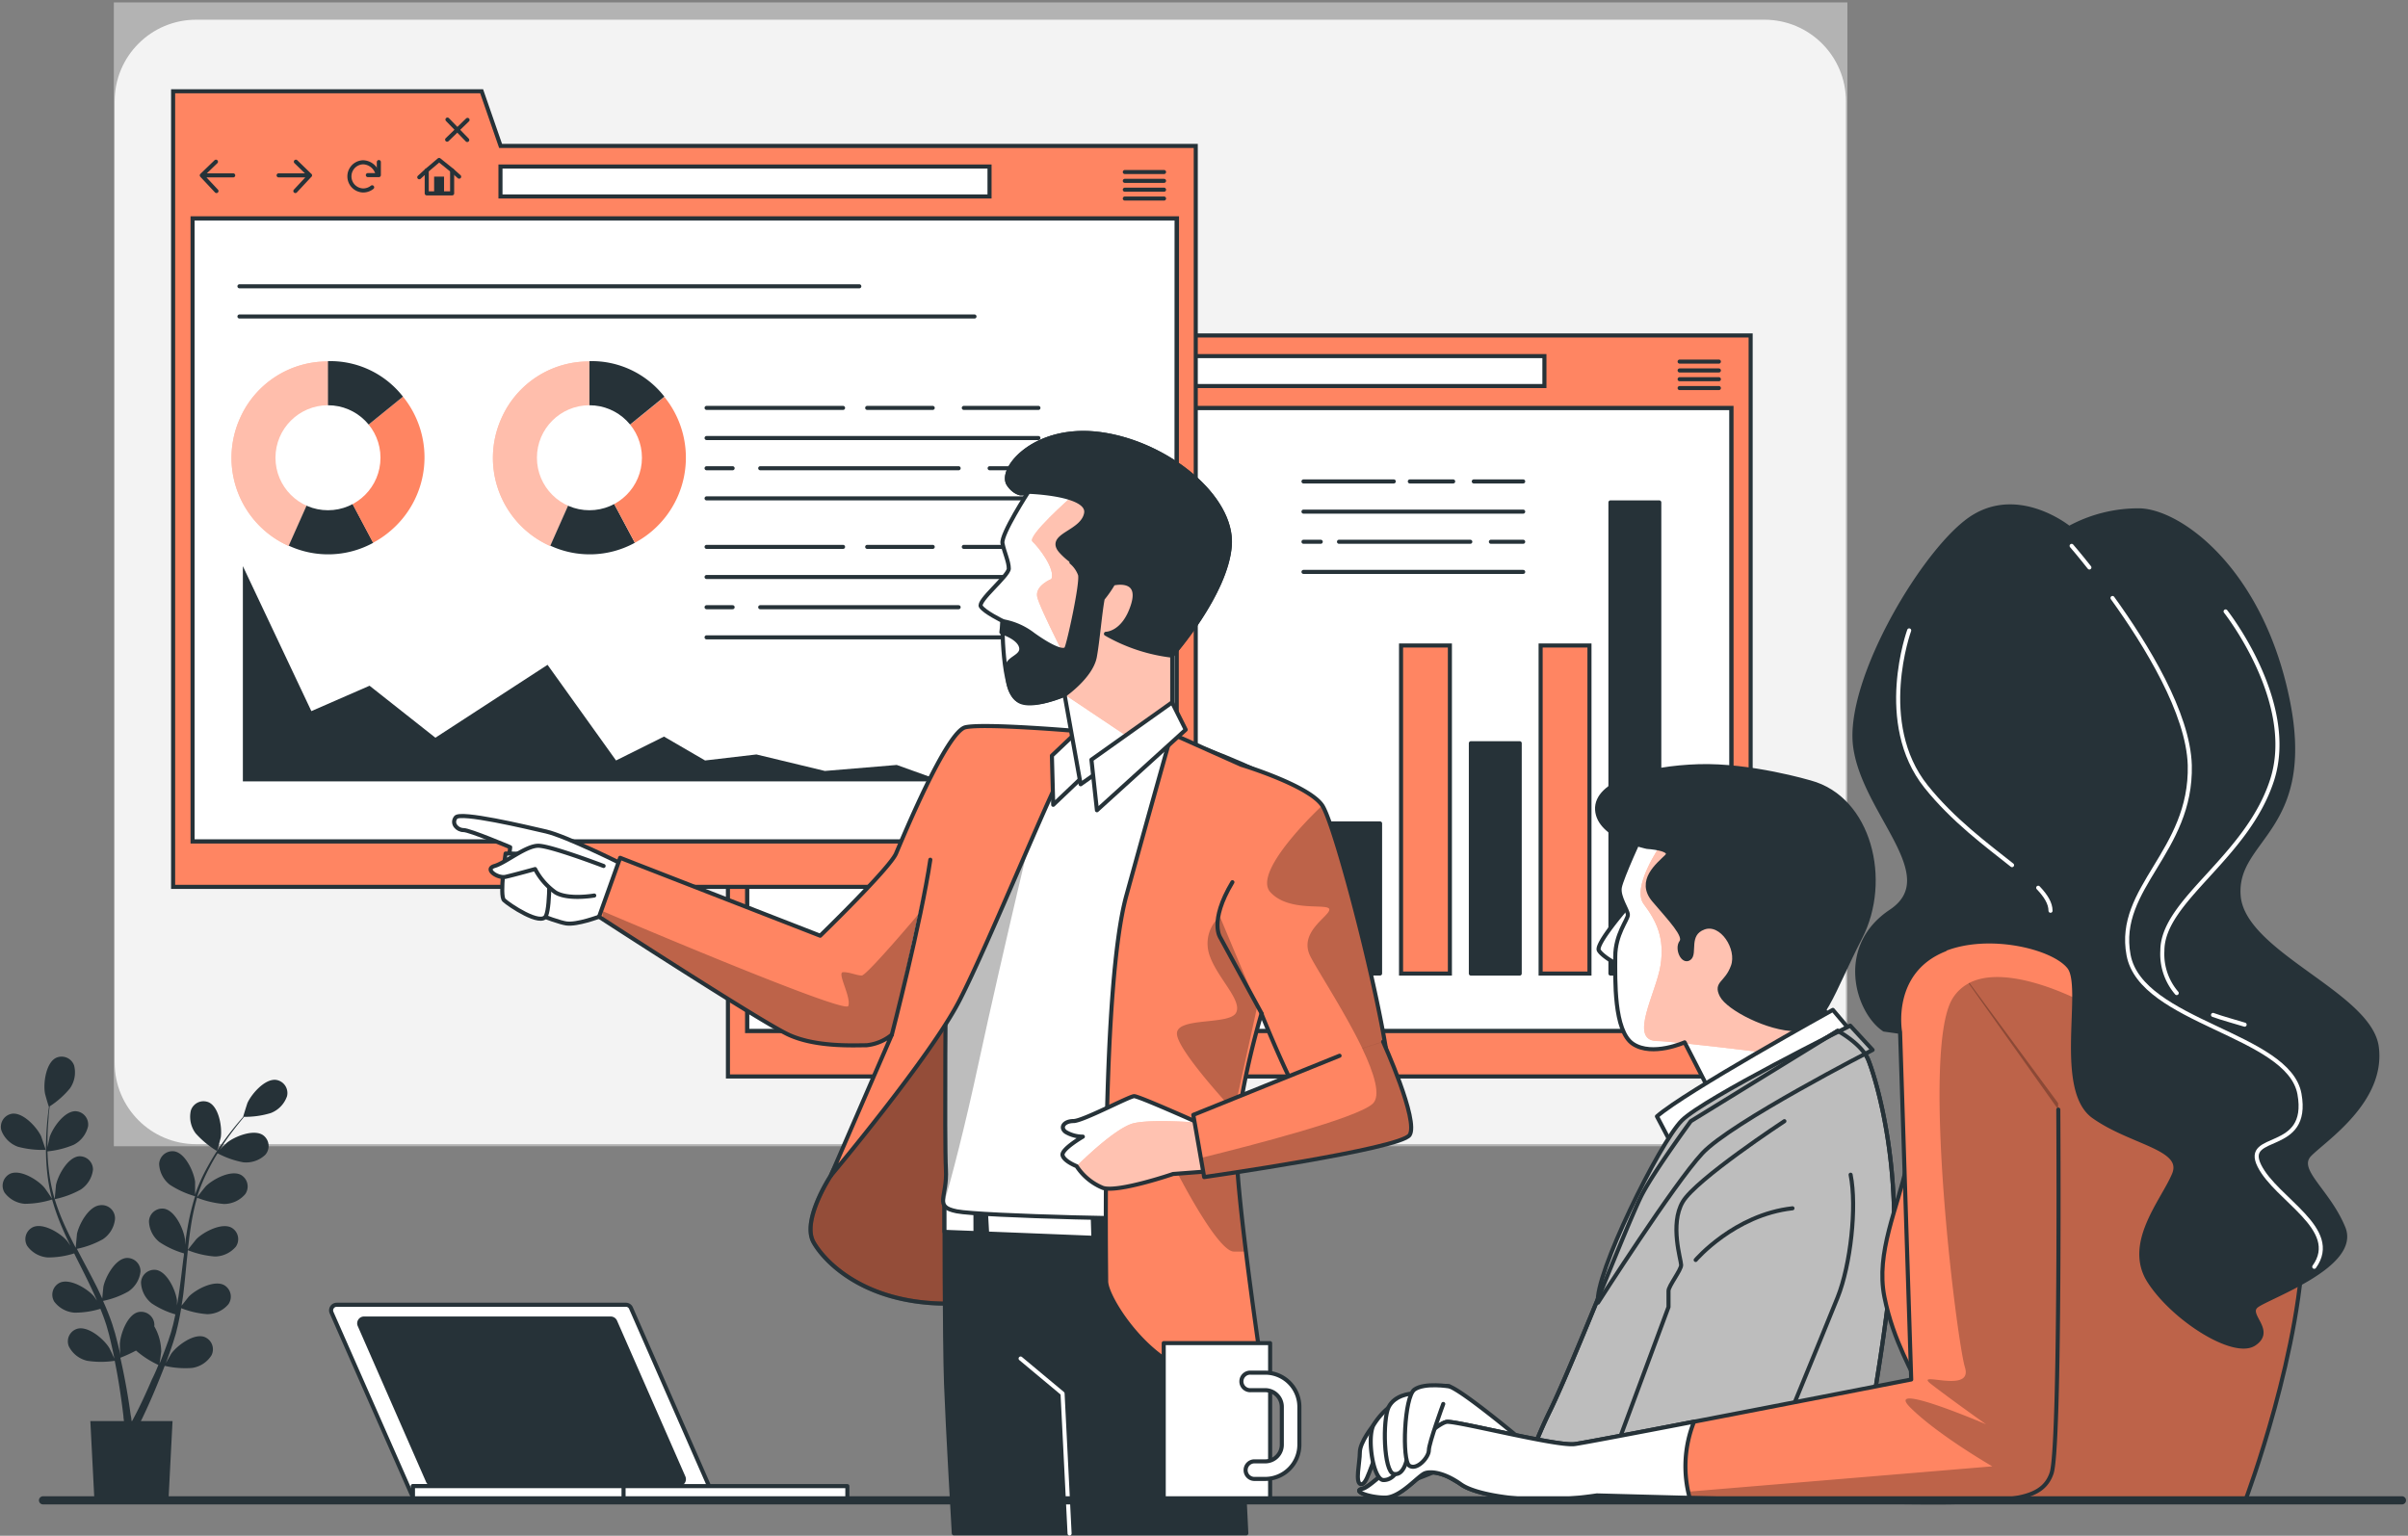 <svg width="591" height="377" fill="none" xmlns="http://www.w3.org/2000/svg"><rect width="100%" height="100%" fill="#808080" stroke="none"/><path d="M433.051 4.837H48.142c-11.045 0-20 8.954-20 20v236.035c0 11.046 8.955 20 20 20h384.909c11.045 0 20-8.954 20-20V24.837c0-11.046-8.955-20-20-20z" fill="#EBEBEB"/><path opacity=".4" d="M453.409.594H27.937v280.791h425.472V.595z" fill="#fff"/><path d="M424.966 100.131H183.358v152.983h241.608V100.131z" fill="#fff" stroke="#263238" stroke-miterlimit="10"/><path d="M259.05 82.344l-4.652-13.398h-75.739v195.302h251.006V82.344H259.05zm165.932 170.77H183.358V100.131h241.608l.016 152.983z" fill="#FF8562" stroke="#263238" stroke-miterlimit="10"/><path d="M379.048 87.415H259.02v7.35h120.028v-7.35z" fill="#fff" stroke="#263238" stroke-miterlimit="10"/><path d="M189.173 86.236l-3.458 3.334 3.582 3.846m-3.582-3.846h7.692m15.384-3.334l3.473 3.334-3.597 3.846m3.597-3.846h-7.692m24.223-.45a3.782 3.782 0 00-3.52-2.76 3.473 3.473 0 100 6.932 3.4 3.4 0 002.187-.79" stroke="#263238" stroke-linecap="round" stroke-linejoin="round"/><path d="M226.469 89.508h2.683v-3.194m17.989 2.062l-3.195-2.59-3.04 2.59v5.63h6.235v-5.63z" stroke="#263238" stroke-linecap="round" stroke-linejoin="round"/><path d="M245.171 89.896h-2.435v3.908h2.435v-3.908z" fill="#263238"/><path d="M240.906 88.376l-1.83 1.675m8.065-1.675l1.721 1.52m-2.869-14.019l4.87 5.025m.077-4.947l-5.025 4.87m166.32 7.939h9.63m-9.63 2.172h9.63m-9.63 2.154h9.63m-9.63 2.172h9.63m-60.154 22.92h12.127m-27.821 0h10.638m-36.737 0h22.161m-22.161 7.413h53.92m-7.925 7.397h7.924m-45.204 0h32.225m-40.94 0h4.234m-4.234 7.397h53.92" stroke="#263238" stroke-linecap="round" stroke-linejoin="round"/><path d="M338.713 202.14h-11.987v36.831h11.987V202.14z" fill="#263238" stroke="#263238" stroke-linecap="round" stroke-linejoin="round"/><path d="M355.849 158.456h-11.987v80.531h11.987v-80.531z" fill="#FF8562" stroke="#263238" stroke-miterlimit="10"/><path d="M372.985 182.446h-11.987v56.541h11.987v-56.541z" fill="#263238" stroke="#263238" stroke-linecap="round" stroke-linejoin="round"/><path d="M390.105 158.456h-11.987v80.531h11.987v-80.531z" fill="#FF8562" stroke="#263238" stroke-miterlimit="10"/><path d="M407.241 123.33h-11.987v115.656h11.987V123.33z" fill="#263238" stroke="#263238" stroke-linecap="round" stroke-linejoin="round"/><path d="M288.794 53.593H47.186v152.982h241.608V53.593z" fill="#fff" stroke="#263238" stroke-miterlimit="10"/><path d="M122.862 35.821l-4.652-13.414H42.487V217.71h250.99V35.821H122.862zm165.932 170.755H47.263V53.593H288.87l-.077 152.983z" fill="#FF8562" stroke="#263238" stroke-miterlimit="10"/><path d="M242.861 40.877H122.832v7.35h120.029v-7.35z" fill="#fff" stroke="#263238" stroke-miterlimit="10"/><path d="M53 39.698l-3.473 3.35 3.598 3.845m-3.598-3.845h7.707m15.384-3.35l3.458 3.35-3.582 3.845m3.598-3.845h-7.707m24.238-.45a3.767 3.767 0 00-3.49-2.76 3.459 3.459 0 000 6.916c.802 0 1.578-.274 2.203-.775" stroke="#263238" stroke-linecap="round" stroke-linejoin="round"/><path d="M90.281 42.986h2.699v-3.21m17.988 2.062l-3.195-2.574-3.039 2.574v5.63h6.234v-5.63z" stroke="#263238" stroke-linecap="round" stroke-linejoin="round"/><path d="M108.983 43.358h-2.434v3.908h2.434v-3.908z" fill="#263238"/><path d="M104.734 41.838l-1.83 1.675m8.065-1.675l1.721 1.535m-2.869-14.018l4.854 5.009m.077-4.932l-5.009 4.854m166.32 7.94h9.63m-9.63 2.171h9.63m-9.63 2.171h9.63m-9.63 2.171h9.63" stroke="#263238" stroke-linecap="round" stroke-linejoin="round"/><path d="M59.607 191.812v-52.835l16.81 35.59 14.283-6.234 16.159 12.763 27.526-17.896 16.81 23.479 11.77-5.862 10.08 5.862 12.608-1.474 16.795 4.048 17.647-1.473 11.228 4.032H59.607z" fill="#263238"/><path d="M236.549 100.131h18.314m-42.025 0h16.081m-55.501 0h33.496m-33.496 7.398h81.446m-11.972 7.412h11.971m-68.279 0h48.694m-61.86 0h6.389m-6.389 7.397h81.446m-.001 11.91h-18.314m-23.711 0h16.081m-55.501 0h33.496m-33.496 7.397h81.446m-.001 7.413h-11.971m-56.308 0h48.694m-61.86 0h6.389m-6.389 7.397h81.446" stroke="#263238" stroke-linecap="round" stroke-linejoin="round"/><path d="M80.496 112.32l-9.63 21.711a23.68 23.68 0 01-12.003-31.264 23.387 23.387 0 0121.71-14.034l-.077 23.587z" fill="#FF8562"/><path opacity=".47" d="M80.496 112.32l-9.63 21.711a23.683 23.683 0 01-12.003-31.264 23.385 23.385 0 0121.71-14.034l-.077 23.587z" fill="#fff"/><path d="M80.496 112.32l11.119 20.92a23.027 23.027 0 01-20.75.713l9.63-21.633z" fill="#263238"/><path d="M80.496 112.32l18.408-14.95a23.673 23.673 0 015.148 17.42 23.67 23.67 0 01-8.715 15.938 22.944 22.944 0 01-3.784 2.512l-11.057-20.92z" fill="#FF8562"/><path d="M80.496 112.32V88.655a22.61 22.61 0 0118.408 8.715l-18.408 14.95z" fill="#263238"/><path d="M80.496 125.254c7.117 0 12.887-5.77 12.887-12.887 0-7.117-5.77-12.887-12.887-12.887-7.117 0-12.887 5.77-12.887 12.887 0 7.117 5.77 12.887 12.887 12.887z" fill="#fff"/><path d="M144.666 112.32l-9.63 21.711a23.658 23.658 0 01-12.003-31.264 23.37 23.37 0 0121.633-14.034v23.587z" fill="#FF8562"/><path opacity=".47" d="M144.666 112.32l-9.63 21.71a23.665 23.665 0 01-12.003-31.263 23.365 23.365 0 0121.633-14.034v23.587z" fill="#fff"/><path d="M144.666 112.32l11.15 20.92a23.029 23.029 0 01-20.749.713l9.599-21.633z" fill="#263238"/><path d="M144.667 112.32l18.392-14.888a23.692 23.692 0 014.809 19.609 23.7 23.7 0 01-12.052 16.198l-11.149-20.919z" fill="#FF8562"/><path d="M144.667 112.32V88.655a22.577 22.577 0 0118.392 8.715l-18.392 14.95z" fill="#263238"/><path d="M144.666 125.254c7.118 0 12.887-5.77 12.887-12.887 0-7.117-5.769-12.887-12.887-12.887-7.117 0-12.886 5.77-12.886 12.887 0 7.117 5.769 12.887 12.886 12.887z" fill="#fff"/><path d="M58.77 70.279H210.9M58.77 77.692h180.4" stroke="#263238" stroke-linecap="round" stroke-linejoin="round"/><path d="M399.131 222.983s-7.521 8.715-6.73 10.297c.791 1.582 7.133 5.536 7.521 3.102a98.576 98.576 0 001.551-11.492c.046-2.729.434-3.458-2.342-1.907z" fill="#fff" stroke="#263238" stroke-linecap="round" stroke-linejoin="round"/><path d="M403.101 204.373s-5.149 11.088-5.552 13.476c-.403 2.388 1.985 5.536 1.985 6.731 0 1.194-3.102 4.745-3.102 10.297 0 5.551-.403 18.221 4.358 21.385 4.761 3.163 12.67-.388 12.67-.388l7.521 14.655 30.1-17.431-4.358-6.73s6.343-17.059 1.551-30.101c-4.792-13.041-21.71-15.057-28.518-15.507-6.808-.45-14.267-1.179-16.655 3.613z" fill="#fff"/><path d="M446.662 246.322s6.342-17.059 1.55-30.101c-4.792-13.042-21.71-15.058-28.518-15.507-1.101 0-2.233-.14-3.365-.186l-8.778 6.947s-7.226 10.344-4.125 14.469c3.102 4.125 5.164 8.281 4.125 14.995-1.039 6.715-7.893 18.33-1.023 18.61 1.411 0 3.644.248 6.296.511l.574-.232.155.31c10.142 1.023 25.541 3.024 25.541 3.024l1.551-.078 10.405-6.032-4.388-6.73z" fill="#FF8562"/><path opacity=".5" d="M446.662 246.322s6.342-17.059 1.55-30.101c-4.792-13.042-21.71-15.058-28.518-15.507-1.101 0-2.233-.14-3.365-.186l-8.778 6.947s-7.226 10.344-4.125 14.469c3.102 4.125 5.164 8.281 4.125 14.995-1.039 6.715-7.893 18.33-1.023 18.61 1.411 0 3.644.248 6.296.511l.574-.232.155.31c10.142 1.023 25.541 3.024 25.541 3.024l1.551-.078 10.405-6.032-4.388-6.73z" fill="#fff"/><path d="M403.101 204.373s-5.149 11.088-5.552 13.476c-.403 2.388 1.985 5.536 1.985 6.731 0 1.194-3.102 4.745-3.102 10.297 0 5.551-.403 18.221 4.358 21.385 4.761 3.163 12.67-.388 12.67-.388l7.521 14.655 30.1-17.431-4.358-6.73s6.343-17.059 1.551-30.101c-4.792-13.041-21.71-15.057-28.518-15.507-6.808-.45-14.267-1.179-16.655 3.613z" stroke="#263238" stroke-linecap="round" stroke-linejoin="round"/><path d="M444.258 192.061s-14.655-4.358-27.324-3.97c-12.67.387-25.355 3.97-24.952 10.7.403 6.73 12.267 9.103 12.267 9.103s6.745.403 4.76 2.372c-1.985 1.97-7.133 5.955-3.101 10.701 4.032 4.745 7.909 8.715 6.73 10.297-1.178 1.582.388 5.148 1.97 3.97 1.581-1.179-.791-5.955 3.566-7.537 4.358-1.582 8.716 5.149 7.134 9.506-1.582 4.358-4.358 3.97-2.776 7.134 1.582 3.163 11.491 8.312 18.221 8.312 6.731 0 8.716-8.716 15.849-22.579 7.134-13.864 2.342-34.055-12.344-38.009z" fill="#263238" stroke="#263238" stroke-linecap="round" stroke-linejoin="round"/><path d="M406.667 274.049l3.955 7.521 43.576-28.518-4.357-5.149s-36.443 20.191-43.174 26.146z" fill="#fff" stroke="#263238" stroke-linecap="round" stroke-linejoin="round"/><path d="M414.98 275.228s-8.716 11.879-11.879 17.818c-3.164 5.94-16.64 40.801-22.579 53.083a117.805 117.805 0 00-8.219 22.052h83.074s9.506-47.407 9.506-68.001c0-20.594-4.745-36.04-6.343-39.994-1.597-3.955-7.521-7.134-7.521-7.134l-36.039 22.176z" fill="#fff"/><path d="M414.98 275.228s-8.716 11.879-11.879 17.818c-3.164 5.94-16.64 40.801-22.579 53.083a117.805 117.805 0 00-8.219 22.052h83.074s9.506-47.407 9.506-68.001c0-20.594-4.745-36.04-6.343-39.994-1.597-3.955-7.521-7.134-7.521-7.134l-36.039 22.176z" fill="#BDBDBD" stroke="#263238" stroke-linecap="round" stroke-linejoin="round"/><path d="M392.199 319.781s18.609-29.139 25.618-36.676c7.01-7.536 41.778-25.37 41.778-25.37l-5.49-5.955s-35.776 17.756-41.312 23.261c-5.536 5.506-21.587 38.196-20.594 44.74z" fill="#BDBDBD" stroke="#263238" stroke-linecap="round" stroke-linejoin="round"/><path d="M414.98 275.228s-8.716 11.879-11.879 17.818c-3.164 5.94-16.64 40.801-22.579 53.083a117.805 117.805 0 00-8.219 22.052h83.074s9.506-47.407 9.506-68.001c0-20.594-4.745-36.04-6.343-39.994-1.597-3.955-7.521-7.134-7.521-7.134l-36.039 22.176z" stroke="#263238" stroke-linecap="round" stroke-linejoin="round"/><path d="M437.947 275.227s-21.711 14.267-24.952 19.803c-3.241 5.537-.388 14.267-.388 15.508 0 1.241-3.101 5.149-3.101 6.343v3.954l-17.059 45.949h38.769s16.64-40.397 19.803-48.321c3.164-7.925 4.761-22.176 3.18-30.101m-38.025 20.936s9.506-11.104 23.757-12.686" stroke="#263238" stroke-linecap="round" stroke-linejoin="round"/><path d="M508.46 228.115s-27.356-5.474-35.017 1.086c-7.66 6.56-3.287 46.523-5.474 56.913-2.186 10.39-7.66 21.338-5.474 32.271 2.187 10.933 7.118 18.609 9.305 24.084 2.186 5.474-.559 25.711-.559 25.711h79.896s14.22-37.745 14.22-66.202c0-28.456-8.762-53.067-21.881-62.371-13.12-9.305-35.016-11.492-35.016-11.492z" fill="#FF8562"/><path opacity=".26" d="M479.166 245.205c-7.754 12.933 1.039 83.741 3.101 90.471 2.063 6.731-12.918.512-8.266 4.125 4.653 3.614 13.43 9.832 13.43 9.832a161.71 161.71 0 00-15.259-5.691c.272 1.619.412 3.258.418 4.9a146.86 146.86 0 0016.345 11.088l-16.981 1.427c-.356 3.892-.759 6.792-.759 6.792h79.895s14.22-37.745 14.22-66.202a120.767 120.767 0 00-4.916-35.016l-47.67-20.16s-25.805-14.484-33.558-1.566z" fill="#000"/><path d="M508.46 228.115s-27.356-5.474-35.017 1.086c-7.66 6.56-3.287 46.523-5.474 56.913-2.186 10.39-7.66 21.338-5.474 32.271 2.187 10.933 7.118 18.609 9.305 24.084 2.186 5.474-.559 25.711-.559 25.711h79.896s14.22-37.745 14.22-66.202c0-28.456-8.762-53.067-21.881-62.371-13.12-9.305-35.016-11.492-35.016-11.492z" stroke="#263238" stroke-linecap="round" stroke-linejoin="round"/><path d="M507.839 129.627s-12.034-9.848-23.525-2.73c-11.491 7.118-31.186 39.932-28.999 56.355 2.186 16.423 21.897 31.729 8.762 40.49-13.135 8.762-8.204 24.611-1.644 29l3.83.542s0-15.864 10.949-20.253c10.948-4.388 26.797-.542 30.627 4.389 3.83 4.931-3.272 30.085 6.017 36.66 9.289 6.575 22.44 7.661 19.71 14.22-2.729 6.56-12.049 16.966-6.032 26.27 6.017 9.305 20.795 18.61 25.727 15.306 4.931-3.303-2.187-7.102.543-9.304 2.729-2.202 25.168-9.848 21.338-19.152-3.83-9.305-12.034-14.236-8.203-18.066 3.83-3.831 18.05-13.12 16.407-26.255-1.644-13.135-32.83-22.982-33.916-37.218-1.085-14.236 18.61-15.864 12.034-48.074-6.575-32.209-26.75-46.522-36.567-46.522a35.312 35.312 0 00-17.058 4.342z" fill="#263238" stroke="#263238" stroke-linecap="round" stroke-linejoin="round"/><path d="M518.477 146.794c8.25 11.444 18.609 28.301 18.966 41.048.512 21.23-18.128 30.039-15.027 46.601 3.102 16.562 39.312 19.415 41.948 34.116 2.637 14.702-13.957 9.305-9.847 17.602 4.11 8.296 20.16 15.507 13.476 24.812M508.444 134s1.737 1.985 4.358 5.304m-12.562 78.623c1.892 1.985 3.024 3.83 3.024 5.645m-34.69-68.823s-8.281 22.78 4.14 38.319c6.622 8.281 14.857 14.344 21.106 19.307m49.33 36.769c2.404.868 5.025 1.55 7.754 2.388" stroke="#fff" stroke-linecap="round" stroke-linejoin="round"/><path d="M546.236 150.097s17.601 22.269 11.398 41.42c-6.203 19.152-26.921 29.465-26.921 41.871a14.667 14.667 0 003.52 10.39" stroke="#fff" stroke-linecap="round" stroke-linejoin="round"/><path d="M337.038 349.943s-3.287 4.048-3.287 6.575c0 2.528-1.256 7.568.263 7.832 1.52.263 2.513-5.319 4.032-7.335 1.52-2.016 5.304-2.528 5.056-5.304-.248-2.776-3.784-5.303-6.064-1.768z" fill="#fff" stroke="#263238" stroke-linecap="round" stroke-linejoin="round"/><path d="M373.435 353.479s-14.159-11.879-17.694-13.135c-3.536-1.256-10.623 6.823-14.919 14.655-4.295 7.831-2.016 9.599.264 9.847 2.28.248 12.127-4.032 12.127-4.032a30.63 30.63 0 0011.879 5.8c6.823 1.551 16.67-2.528 16.934-6.56.264-4.032-8.591-6.575-8.591-6.575z" fill="#fff" stroke="#263238" stroke-linecap="round" stroke-linejoin="round"/><path d="M505.172 272.39s.543 82.655-1.644 89.231c-2.186 6.575-9.847 6.559-22.424 7.102-12.576.543-89.184-1.628-89.184-1.628a103.337 103.337 0 01-13.135 1.085c-6.017 0-16.422-1.085-20.253-3.83-3.83-2.745-7.102-3.288-8.746-2.729-1.644.558-6.017 6.016-9.847 6.016-3.831 0-8.219-1.643-5.475-2.186 2.745-.543 17.509-16.423 20.796-16.423 3.288 0 26.797 6.017 31.186 5.475 4.389-.543 82.624-15.865 82.624-15.865l-2.729-85.292s-2.745-14.778 10.948-20.252" fill="#FF8562"/><path opacity=".26" d="M483.368 241.297a10.233 10.233 0 00-4.202 3.908c-7.754 12.933 1.039 83.741 3.101 90.471 2.063 6.73-12.917.512-8.265 4.125 4.652 3.613 13.429 9.832 13.429 9.832s-25.323-10.856-18.609-4.141c6.715 6.715 20.16 14.469 20.16 14.469l-88.393 7.366c20.439.558 70.497 1.83 80.469 1.396 12.577-.543 20.237-.543 22.424-7.103 2.186-6.56 1.644-90.828 1.644-90.828l-21.758-29.495z" fill="#000"/><path d="M505.172 272.39s.543 82.655-1.644 89.231c-2.186 6.575-9.847 6.559-22.424 7.102-12.576.543-89.184-1.628-89.184-1.628a103.337 103.337 0 01-13.135 1.085c-6.017 0-16.422-1.085-20.253-3.83-3.83-2.745-7.102-3.288-8.746-2.729-1.644.558-6.017 6.017-9.847 6.017-3.831 0-8.219-1.644-5.475-2.187 2.745-.543 17.509-16.423 20.796-16.423 3.288 0 26.797 6.017 31.186 5.475 4.389-.543 82.624-15.865 82.624-15.865l-2.729-85.292s-2.745-14.778 10.948-20.252" stroke="#263238" stroke-linecap="round" stroke-linejoin="round"/><path d="M414.7 367.699a29.471 29.471 0 011.07-18.702c-14.949 2.884-27.634 5.288-29.324 5.505-4.389.543-27.914-5.474-31.186-5.474-3.272 0-18.005 15.864-20.796 16.423-2.791.558 1.644 2.186 5.474 2.186 3.831 0 8.204-5.474 9.848-6.017 1.643-.543 4.915 0 8.746 2.73 3.83 2.729 14.236 3.83 20.253 3.83 4.397-.082 8.784-.445 13.135-1.086l22.78.605z" fill="#fff" stroke="#263238" stroke-linecap="round" stroke-linejoin="round"/><path d="M342.854 344.128a16.574 16.574 0 00-5.815 5.815c-1.551 3.288 0 13.383 2.527 13.383 2.528 0 4.296-2.776 4.296-6.311 0-3.536-1.008-12.887-1.008-12.887z" fill="#fff" stroke="#263238" stroke-linecap="round" stroke-linejoin="round"/><path d="M346.39 342.112s-4.048.248-5.567 3.287c-1.52 3.04-1.257 15.911 1.271 16.423 2.528.511 3.536-3.8 3.536-6.575 0-2.776.76-13.135.76-13.135z" fill="#fff" stroke="#263238" stroke-linecap="round" stroke-linejoin="round"/><path d="M355.741 340.344s-6.063-1.023-8.591.76c-2.528 1.783-3.102 17.43-1.272 18.687 1.83 1.256 4.808-2.016 4.808-3.784 0-1.768 3.535-11.367 3.535-11.367" fill="#fff"/><path d="M355.741 340.344s-6.063-1.023-8.591.76c-2.528 1.783-3.102 17.43-1.272 18.687 1.83 1.256 4.808-2.016 4.808-3.784 0-1.768 3.535-11.367 3.535-11.367" stroke="#263238" stroke-linecap="round" stroke-linejoin="round"/><path d="M203.89 288.626s-7.257 11.011-4.202 16.361c3.055 5.35 14.143 16.422 37.047 14.887 22.905-1.535 9.165-40.087 11.833-63.767 2.667-23.68-7.242-27.107-15.275-20.997-8.033 6.11-17.943 35.512-21.711 40.475a88.388 88.388 0 00-7.692 13.041z" fill="#FF8562"/><path opacity=".42" d="M203.89 288.626s-7.257 11.011-4.202 16.361c3.055 5.35 14.143 16.422 37.047 14.887 22.905-1.535 9.165-40.087 11.833-63.767 2.667-23.68-7.242-27.108-15.275-20.998-8.033 6.11-17.943 35.513-21.711 40.475a88.45 88.45 0 00-7.692 13.042z" fill="#000" stroke="#263238" stroke-linecap="round" stroke-linejoin="round"/><path d="M203.89 288.626s-7.257 11.011-4.202 16.361c3.055 5.35 14.143 16.422 37.047 14.887 22.905-1.535 9.165-40.087 11.833-63.767 2.667-23.68-7.242-27.107-15.275-20.997-8.033 6.11-17.943 35.512-21.711 40.475a88.388 88.388 0 00-7.692 13.041v0z" stroke="#263238" stroke-linecap="round" stroke-linejoin="round"/><path d="M231.804 295.062s0 33.977.387 44.677c.388 10.7 1.908 36.66 1.908 36.66h71.785l-3.815-77.538-1.148-3.815-69.117.016z" fill="#263238" stroke="#263238" stroke-linecap="round" stroke-linejoin="round"/><path d="M273.535 304.057l28.813 1.163-.31-6.343-1.148-3.815h-27.805l.45 8.995zm-34.133-8.995h-7.598v7.335l7.614.295-.016-7.63zm2.435 0l.434 7.754 26.084 1.039-.263-8.793h-26.255z" fill="#fff" stroke="#263238" stroke-linecap="round" stroke-linejoin="round"/><path d="M232.16 236.242s-.387 43.917 0 50.803c.388 6.885-3.101 9.165 2.668 10.312 5.769 1.148 52.322 2.28 56.897 1.551 4.575-.729 4.652-3.102 5.738-5.35 1.086-2.249 16.407-100.428 12.98-103.11-3.427-2.683-25.2-10.685-27.123-10.685-1.923 0-30.162 1.551-35.512 2.295-5.35.744-11.46-.775-11.833 2.28-.372 3.055-3.815 51.904-3.815 51.904z" fill="#fff"/><path d="M255.561 194.31s-8.947-.435-10.653.418c-.962.481-6.824 14.872-11.74 27.278l-1.008 14.236s-.387 43.918 0 50.803c.249 4.513-1.132 7.04-.511 8.576 1.938-6.731 5.024-18.346 8.575-34.861 5.971-27.697 15.337-66.45 15.337-66.45z" fill="#BDBDBD"/><path d="M232.16 236.242s-.387 43.917 0 50.803c.388 6.885-3.101 9.165 2.668 10.312 5.769 1.148 52.322 2.28 56.897 1.551 4.575-.729 4.652-3.102 5.738-5.35 1.086-2.249 16.407-100.428 12.98-103.11-3.427-2.683-25.2-10.685-27.123-10.685-1.923 0-30.162 1.551-35.512 2.295-5.35.744-11.46-.775-11.833 2.28-.372 3.055-3.815 51.904-3.815 51.904z" stroke="#263238" stroke-linecap="round" stroke-linejoin="round"/><path d="M152.715 212.128s-13.74-6.87-18.702-8.018c-4.963-1.147-21.013-4.962-22.161-3.442-1.147 1.519.388 3.101 1.923 3.101 1.536 0 11.445 4.203 11.445 4.203s-1.132 9.165-1.132 11.46c0 2.295 12.22 6.87 14.887 7.257 2.668.388 8.049-1.659 8.049-1.659l3.784-1.023 1.907-11.879z" fill="#fff" stroke="#263238" stroke-linecap="round" stroke-linejoin="round"/><path d="M124.088 209.522s-1.551 10.313-.388 11.445c1.163 1.132 9.165 6.497 10.313 3.83 1.147-2.667.76-12.995.76-14.127 0-1.133-10.685-1.148-10.685-1.148z" fill="#fff" stroke="#263238" stroke-linecap="round" stroke-linejoin="round"/><path d="M148.14 212.577s-12.98-4.962-16.035-4.962c-3.055 0-8.017 4.187-10.7 4.962-2.683.776.76 3.102 2.683 2.668 1.923-.435 7.242-1.908 7.242-1.908a16.344 16.344 0 004.978 5.722c3.101 1.908 9.537.776 9.537.776" fill="#fff"/><path d="M148.14 212.577s-12.98-4.962-16.035-4.962c-3.055 0-8.017 4.187-10.7 4.962-2.683.776.76 3.102 2.683 2.668 1.923-.435 7.242-1.908 7.242-1.908a16.344 16.344 0 004.978 5.722c3.101 1.908 9.537.776 9.537.776" stroke="#263238" stroke-linecap="round" stroke-linejoin="round"/><path d="M264.525 179.469s-22.905-1.97-27.557-.946c-4.652 1.023-15.508 27.402-17.058 31.015-1.551 3.613-18.609 20.16-18.609 20.16l-49.098-19.121-5.179 14.468s39.808 25.852 46.523 28.953c6.715 3.102 16.035 2.59 19.136 2.59a11.596 11.596 0 006.203-2.59l-14.996 34.629s24.301-28.938 31.527-42.894c7.227-13.957 23.789-54.804 25.34-55.828 1.55-1.023 3.768-10.436 3.768-10.436z" fill="#FF8562"/><path opacity=".26" d="M211.504 239.468c-1.241 0-2.9-.822-4.559-.822-1.66 0 2.078 6.203 1.24 8.312-.837 2.109-60.231-23.261-60.231-23.261l-.109 1.876c5.614 3.644 39.545 25.588 45.701 28.425 6.73 3.102 16.035 2.59 19.137 2.59a10.658 10.658 0 005.598-2.14c4.528-11.553 7.754-30.751 7.754-30.751s-13.275 15.771-14.531 15.771z" fill="#000"/><path d="M264.525 179.469s-22.905-1.97-27.557-.946c-4.652 1.023-15.508 27.402-17.058 31.015-1.551 3.613-18.609 20.16-18.609 20.16l-49.098-19.121-5.179 14.468s39.808 25.852 46.523 28.953c6.715 3.102 16.035 2.59 19.136 2.59a11.596 11.596 0 006.203-2.59l-14.996 34.629s24.301-28.938 31.527-42.894c7.227-13.957 23.789-54.804 25.34-55.828 1.55-1.023 3.768-10.436 3.768-10.436z" stroke="#263238" stroke-linecap="round" stroke-linejoin="round"/><path d="M264.525 179.468l-6.358 6.033.325 12.065 6.699-6.374-.666-11.724z" fill="#fff" stroke="#263238" stroke-linecap="round" stroke-linejoin="round"/><path d="M252.46 120.633s-6.855 10.545-6.42 12.747c.434 2.202 1.55 4.451 1.55 6.203 0 1.752-7.754 7.924-6.854 9.305.899 1.38 5.288 3.52 5.288 3.52s-.186 17.198 3.768 19.4c3.955 2.202 11.476-1.334 11.476-1.334l3.954 22.052 22.486-15.88v-15.864s13.228-14.98 14.112-26.89c.884-11.91-15.507-25.123-31.744-27.325-16.236-2.202-25.122 8.809-22.486 12.406 2.637 3.598 4.87 1.66 4.87 1.66z" fill="#fff"/><path d="M279.335 182.57l8.389-5.924v-15.864s13.228-14.98 14.112-26.89c.574-7.754-6.203-16.113-15.507-21.587l-23.386 9.692s-10.979 9.646-9.537 10.949c1.442 1.302 5.66 6.699 4.652 9.18 0 0-3.923 1.551-3.52 4.234s9.537 20.16 9.537 20.16l-2.807 3.954 18.067 12.096z" fill="#FF8562"/><path opacity=".5" d="M279.335 182.57l8.389-5.924v-15.864s13.228-14.98 14.112-26.89c.574-7.754-6.203-16.113-15.507-21.587l-23.386 9.692s-10.979 9.646-9.537 10.949c1.442 1.302 5.66 6.699 4.652 9.18 0 0-3.923 1.551-3.52 4.234s9.537 20.16 9.537 20.16l-2.807 3.954 18.067 12.096z" fill="#fff"/><path d="M252.46 120.633s-6.855 10.545-6.42 12.747c.434 2.202 1.55 4.451 1.55 6.203 0 1.752-7.754 7.924-6.854 9.305.899 1.38 5.288 3.52 5.288 3.52s-.186 17.198 3.768 19.4c3.955 2.202 11.476-1.334 11.476-1.334l3.954 22.052 22.486-15.88v-15.864s13.228-14.98 14.112-26.89c.884-11.91-15.507-25.123-31.744-27.325-16.236-2.202-25.122 8.809-22.486 12.406 2.637 3.598 4.87 1.66 4.87 1.66z" stroke="#263238" stroke-linecap="round" stroke-linejoin="round"/><path d="M287.523 180.104s-4.963 17.571-11.073 39.731-4.962 90.875-4.962 94.705c0 3.83 8.777 17.554 18.717 21.385a80.507 80.507 0 0020.16 4.575s-6.87-45.438-6.87-58.418c0-12.979 6.11-33.232 6.11-33.232s9.165 22.92 12.98 25.975c3.815 3.055 19.09 6.482 18.718-7.645-.372-14.128-13.368-64.543-16.81-69.505-3.443-4.963-19.866-9.925-19.866-9.925l-17.104-7.646z" fill="#FF8562"/><path opacity=".26" d="M303.573 282.083a714.35 714.35 0 01-15.632 3.861s10.638 21.292 14.903 21.292h3.008c-1.256-10.328-2.279-20.16-2.279-25.153zm8.219-63.07c4.652 5.102 14.468 2.559 14.468 4.265 0 1.706-7.66 5.536-4.652 11.491s20.455 31.527 15.337 36.21c-1.473 1.349-6.203 3.102-12.127 5.056 5.552 2.45 16.919 3.365 16.593-8.855-.387-14.128-13.367-64.543-16.81-69.505-.031 0-17.508 16.221-12.809 21.338zm-12.407 5.971a8.77 8.77 0 00-2.621 9.211c1.753 5.691 8.328 11.398 6.576 14.469-1.753 3.07-14.919.884-14.469 5.272.45 4.389 14.035 18.858 14.035 18.858l5.691-25.883-9.212-21.927z" fill="#000"/><path d="M287.523 180.104s-4.963 17.571-11.073 39.731-4.962 90.875-4.962 94.705c0 3.83 8.777 17.554 18.717 21.385a80.507 80.507 0 0020.16 4.575s-6.87-45.438-6.87-58.418c0-12.979 6.11-33.232 6.11-33.232s9.165 22.92 12.98 25.975c3.815 3.055 19.09 6.482 18.718-7.645-.372-14.128-13.368-64.543-16.81-69.505-3.443-4.963-19.866-9.925-19.866-9.925l-17.104-7.646z" stroke="#263238" stroke-linecap="round" stroke-linejoin="round"/><path d="M287.662 172.428l-19.788 14.065 1.349 12.406 21.789-19.772-3.35-6.699z" fill="#fff" stroke="#263238" stroke-linecap="round" stroke-linejoin="round"/><path d="M294.02 275.585s-14.515-6.498-15.662-6.498c-1.148 0-12.592 6.11-14.888 6.11-2.295 0-3.442 1.551-1.907 2.683a8.28 8.28 0 004.203 1.147s-5.351 3.102-4.978 4.575c.372 1.473 3.442 2.667 3.442 2.667a14.047 14.047 0 006.498 5.35c3.815 1.148 17.182-3.427 17.182-3.427l10.313-.775-4.203-11.832z" fill="#fff"/><path d="M278.326 275.709c-4.652 1.039-14.096 10.56-14.096 10.56a14.052 14.052 0 006.497 5.351c3.815 1.147 17.183-3.428 17.183-3.428l10.312-.775-4.202-11.832s-11.042-.915-15.694.124z" fill="#FF8562"/><path opacity=".5" d="M278.326 275.709c-4.652 1.039-14.096 10.56-14.096 10.56a14.052 14.052 0 006.497 5.351c3.815 1.147 17.183-3.428 17.183-3.428l10.312-.775-4.202-11.832s-11.042-.915-15.694.124z" fill="#fff"/><path d="M294.02 275.585s-14.515-6.498-15.662-6.498c-1.148 0-12.592 6.11-14.888 6.11-2.295 0-3.442 1.551-1.907 2.683a8.28 8.28 0 004.203 1.147s-5.351 3.102-4.978 4.575c.372 1.473 3.442 2.667 3.442 2.667a14.047 14.047 0 006.498 5.35c3.815 1.148 17.182-3.427 17.182-3.427l10.313-.775-4.203-11.832z" stroke="#263238" stroke-linecap="round" stroke-linejoin="round"/><path d="M328.773 259.162l-35.9 14.515 2.667 15.275s48.073-6.87 50.415-10.312c2.342-3.443-6.498-22.921-6.498-22.921" fill="#FF8562"/><path opacity=".26" d="M294.718 284.254l.822 4.652s48.073-6.87 50.415-10.313c2.342-3.442-6.498-22.92-6.498-22.92l-5.133 1.659c2.962 6.203 4.652 11.662 2.59 13.601-3.846 3.566-29.666 10.235-42.196 13.321z" fill="#000"/><path d="M328.773 259.162l-35.9 14.515 2.667 15.275s48.073-6.87 50.415-10.312c2.342-3.443-6.498-22.921-6.498-22.921" stroke="#263238" stroke-linecap="round" stroke-linejoin="round"/><path d="M218.885 253.998s7.165-27.681 9.445-42.956l-9.445 42.956z" fill="#fff"/><path d="M218.885 253.998s7.165-27.681 9.445-42.956" stroke="#263238" stroke-linecap="round" stroke-linejoin="round"/><path d="M250.49 333.49l10.297 8.592 1.722 34.365" stroke="#fff" stroke-linecap="round" stroke-linejoin="round"/><path d="M309.683 248.85l-10.142-18.61s-2.931-3.907 2.931-13.677" stroke="#263238" stroke-linecap="round" stroke-linejoin="round"/><path d="M270.092 106.567c-16.314-2.202-25.123 8.809-22.486 12.406a5.034 5.034 0 002.822 2.125l2.032-.372s14.98.45 14.112 5.288c-.869 4.838-9.708 5.303-6.203 9.304a17.53 17.53 0 003.101 2.699h-.512a7.215 7.215 0 012.109 3.008c.605 1.815-2.713 16.888-3.318 18.098-.605 1.209-3.924-.311-8.142-3.319a16.952 16.952 0 00-7.536-3.319l-.295 2.714s4.218 1.21 4.823 3.613c.605 2.404-3.319 2.714-3.319 4.839 0 2.124-.295 5.908 2.559 8.234 2.853 2.327 11.476-1.333 11.476-1.333s6.466-4.497 7.381-9.305c.729-3.939 1.272-10.855 1.939-14.298a27.441 27.441 0 002.574-3.706s7.056-1.768 4.854 5.288-6.622 7.056-6.622 7.056a42.319 42.319 0 0016.283 5.366v-.109s13.228-14.98 14.112-26.89c.884-11.91-15.43-25.185-31.744-27.387z" fill="#263238" stroke="#263238" stroke-linecap="round" stroke-linejoin="round"/><path d="M311.73 329.706h-26.115v38.583h26.115v-38.583z" fill="#fff" stroke="#263238" stroke-linecap="round" stroke-linejoin="round"/><path d="M310.566 363.047h-2.775a2.157 2.157 0 010-4.311h2.729a4.078 4.078 0 004.078-4.078v-9.305a4.096 4.096 0 00-4.078-4.094h-3.505a2.167 2.167 0 01-1.641-.56 2.17 2.17 0 01-.697-1.588 2.157 2.157 0 012.338-2.148h3.505a8.384 8.384 0 015.932 2.458 8.403 8.403 0 012.458 5.932v9.305a8.403 8.403 0 01-8.344 8.389zm-137.257 4.73h-70.963a1.377 1.377 0 01-1.271-.822L81.38 322.231a1.378 1.378 0 011.272-1.938h70.963a1.359 1.359 0 011.256.837l19.648 44.802a1.37 1.37 0 01-.135 1.23 1.37 1.37 0 01-1.075.615z" fill="#fff" stroke="#263238" stroke-linecap="round" stroke-linejoin="round"/><path d="M166.672 364.288h-60.573a1.182 1.182 0 01-1.07-.698l-16.764-38.257a1.178 1.178 0 011.07-1.659h60.558a1.206 1.206 0 011.085.713l16.764 38.226a1.188 1.188 0 01-.076 1.131 1.184 1.184 0 01-.994.544z" fill="#263238" stroke="#263238" stroke-linecap="round" stroke-linejoin="round"/><path d="M101.354 368.304h106.615v-3.489H101.354v3.489z" fill="#fff" stroke="#263238" stroke-linecap="round" stroke-linejoin="round"/><path d="M101.354 368.304h51.687v-3.489h-51.687v3.489z" fill="#fff" stroke="#263238" stroke-linecap="round" stroke-linejoin="round"/><path d="M4.415 281.508a23.19 23.19 0 006.808.76s-1.039-3.102-1.132-3.35c-1.054-2.217-4.42-5.893-7.149-5.52a3.253 3.253 0 00-2.605 4.094 6.783 6.783 0 004.078 4.016z" fill="#263238"/><path d="M6.075 295.512a22.734 22.734 0 006.715-1.055c.7 2.471 1.57 4.891 2.605 7.242.59 1.38 1.24 2.745 1.892 4.094-.388-.574-.744-1.085-.806-1.147-1.551-1.861-5.8-4.513-8.344-3.428a3.26 3.26 0 00-1.442 4.653 6.785 6.785 0 004.994 2.807c2.21.011 4.407-.324 6.513-.993.263.512.512 1.039.775 1.551 1.256 2.497 2.512 4.962 3.66 7.444.419.868.79 1.736 1.163 2.605l-.698-1.008c-1.55-1.861-5.815-4.497-8.358-3.427a3.265 3.265 0 00-1.76 2.004 3.275 3.275 0 00.317 2.648 6.81 6.81 0 004.994 2.729c2.15.006 4.288-.313 6.342-.946.357.9.714 1.799 1.024 2.683.202.62.419 1.194.59 1.83l.511 1.83c.28 1.163.574 2.388.822 3.536.186.806.326 1.55.496 2.341-.403-.868-1.21-2.558-1.302-2.682-1.303-2.094-5.056-5.335-7.754-4.653a3.231 3.231 0 00-2.368 3.008 3.24 3.24 0 00.243 1.334 6.74 6.74 0 004.513 3.536 22.24 22.24 0 006.746 0c.248 1.287.496 2.528.698 3.706a176.857 176.857 0 011.442 9.925c0 .419.093.807.124 1.163h-8.25l1.008 19.602h18.16l1.007-19.602h-7.754c0-.108.109-.232.171-.356a154.476 154.476 0 004.11-9.305c.511-1.225 1.023-2.543 1.55-3.892 2.205.51 4.474.682 6.73.511a6.747 6.747 0 004.761-3.117 3.252 3.252 0 00-.646-3.789 3.248 3.248 0 00-1.152-.723c-2.606-.869-6.591 2.093-8.049 4.078-.093.109-.884 1.551-1.365 2.357.202-.558.42-1.101.62-1.674.42-1.133.807-2.28 1.21-3.505l.559-1.83c.186-.605.31-1.272.48-1.908a67.21 67.21 0 00.9-4.559 21.677 21.677 0 006.389 1.473 6.881 6.881 0 005.195-2.434 3.26 3.26 0 00-1.101-4.73c-2.45-1.256-6.839 1.07-8.576 2.807-.108.108-1.225 1.551-1.814 2.264.14-.93.294-1.861.419-2.807.325-2.729.589-5.505.852-8.265.093-.853.187-1.691.264-2.544a22.6 22.6 0 006.606 1.551 6.811 6.811 0 005.195-2.435 3.242 3.242 0 00-1.1-4.652c-2.435-1.272-6.824 1.055-8.576 2.791-.125.14-1.722 2.125-2.11 2.652.202-1.861.42-3.706.698-5.521a56.495 56.495 0 011.551-7.273 23.15 23.15 0 006.637 1.551 6.88 6.88 0 005.195-2.434 3.276 3.276 0 00-.075-3.84 3.264 3.264 0 00-1.026-.89c-2.45-1.256-6.838 1.07-8.575 2.807-.14.139-1.861 2.279-2.14 2.698.043-.143.08-.288.108-.434a42.264 42.264 0 012.947-6.901 42.872 42.872 0 011.97-3.458 21.949 21.949 0 006.28 2.217 6.813 6.813 0 005.428-1.845 3.273 3.273 0 00-.559-4.823c-2.295-1.551-6.916.31-8.84 1.845-.108.078-1.07 1.039-1.767 1.753.31-.481.62-.993.93-1.458 1.148-1.737 2.311-3.241 3.35-4.575l1.675-2.062a21.502 21.502 0 006.575-.931 6.799 6.799 0 003.97-4.14 3.258 3.258 0 00-2.73-4.001c-2.744-.295-5.985 3.458-6.993 5.691-.078.202-1.086 3.396-1.04 3.396a90.95 90.95 0 00-1.659 1.923c-1.07 1.318-2.264 2.823-3.458 4.528a58.852 58.852 0 00-3.582 5.723 42.428 42.428 0 00-3.102 6.901V290.1c-.31-2.435-2.357-6.963-5.055-7.46a3.275 3.275 0 00-3.768 3.102 6.836 6.836 0 002.62 5.086 22.643 22.643 0 006.203 2.823 59.382 59.382 0 00-1.814 7.49c-.264 1.473-.48 2.962-.682 4.451v-1.396c-.326-2.45-2.358-6.963-5.071-7.475a3.264 3.264 0 00-3.42 1.779 3.25 3.25 0 00-.333 1.323 6.78 6.78 0 002.605 5.102 21.792 21.792 0 005.986 2.76c0 .574-.14 1.148-.202 1.722-.34 2.76-.65 5.52-1.054 8.219-.14.945-.31 1.876-.465 2.806v-1.209c-.31-2.45-2.357-6.963-5.056-7.475a3.271 3.271 0 00-3.768 3.102 6.854 6.854 0 002.62 5.102 20.833 20.833 0 005.816 2.698c-.202.946-.403 1.907-.636 2.822-.186.605-.31 1.225-.511 1.83-.202.605-.404 1.21-.59 1.815-.419 1.132-.837 2.31-1.271 3.411-.295.76-.59 1.551-.884 2.218.155-.946.403-2.807.418-2.962a12.7 12.7 0 00-1.706-6.203 2.745 2.745 0 000-.713 3.257 3.257 0 00-3.985-2.761c-2.652.698-4.342 5.381-4.466 7.832 0 .139 0 1.721.155 2.713a45.472 45.472 0 00-.403-1.736c-.28-1.164-.59-2.342-.915-3.598-.186-.59-.372-1.194-.559-1.815-.17-.604-.418-1.24-.635-1.861a67.83 67.83 0 00-1.768-4.295 21.187 21.187 0 006.203-2.311 6.804 6.804 0 002.993-4.885 3.252 3.252 0 00-1.016-2.452 3.253 3.253 0 00-2.504-.882c-2.73.295-5.102 4.652-5.599 7.072 0 .139-.201 1.907-.263 2.884-.404-.853-.791-1.706-1.21-2.574-1.225-2.45-2.543-4.916-3.846-7.366l-1.178-2.264a22.106 22.106 0 006.373-2.358 6.79 6.79 0 002.978-4.884 3.24 3.24 0 00-3.722-3.459c-2.745.295-5.118 4.653-5.614 7.072 0 .17-.263 2.714-.294 3.365a115.203 115.203 0 01-2.482-4.993 56.988 56.988 0 01-2.683-6.932 22.88 22.88 0 006.405-2.373 6.816 6.816 0 002.993-4.885 3.252 3.252 0 00-2.157-3.088 3.258 3.258 0 00-1.317-.184c-2.744.295-5.117 4.652-5.613 7.071 0 .187-.28 2.916-.295 3.428l-.14-.419a42.898 42.898 0 01-1.395-7.335c-.155-1.365-.217-2.683-.264-3.955a22.071 22.071 0 006.467-1.628 6.826 6.826 0 003.504-4.528 3.255 3.255 0 00-3.101-3.706c-2.745 0-5.583 4.063-6.343 6.404 0 .124-.325 1.473-.511 2.45v-1.736c0-2.078.14-3.986.279-5.676 0-.962.17-1.83.263-2.637a21.61 21.61 0 004.963-4.404 6.831 6.831 0 001.023-5.629 3.252 3.252 0 00-3.163-2.166 3.24 3.24 0 00-1.318.321c-2.45 1.271-3.102 6.203-2.683 8.606 0 .217.946 3.428.992 3.397-.108.775-.217 1.55-.31 2.527-.17 1.691-.341 3.598-.388 5.692a55.8 55.8 0 00.156 6.745 42.366 42.366 0 001.256 7.46v.077c-.434-.682-1.706-2.543-1.83-2.667-1.551-1.861-5.8-4.513-8.343-3.443a3.26 3.26 0 00-1.443 4.652 6.799 6.799 0 004.963 2.761zm27.309 36.024a23.45 23.45 0 005.49 3.536c-.497 1.209-.993 2.388-1.551 3.473-1.644 3.815-3.102 6.917-4.265 9.088-.217.434-.419.806-.605 1.163h-.186a5.91 5.91 0 00-.186-1.396 160.324 160.324 0 00-1.675-9.987c-.248-1.302-.558-2.683-.868-4.109a36.175 36.175 0 003.846-1.768z" fill="#263238"/><path d="M53.295 282.578s.869-3.21.9-3.427c.341-2.435-.434-7.335-2.916-8.529a3.248 3.248 0 00-2.662-.001 3.256 3.256 0 00-1.773 1.986 6.825 6.825 0 001.179 5.614 23.026 23.026 0 005.272 4.357z" fill="#263238"/><path d="M10.557 368.304h578.961" stroke="#263238" stroke-width="2" stroke-linecap="round" stroke-linejoin="round"/></svg>